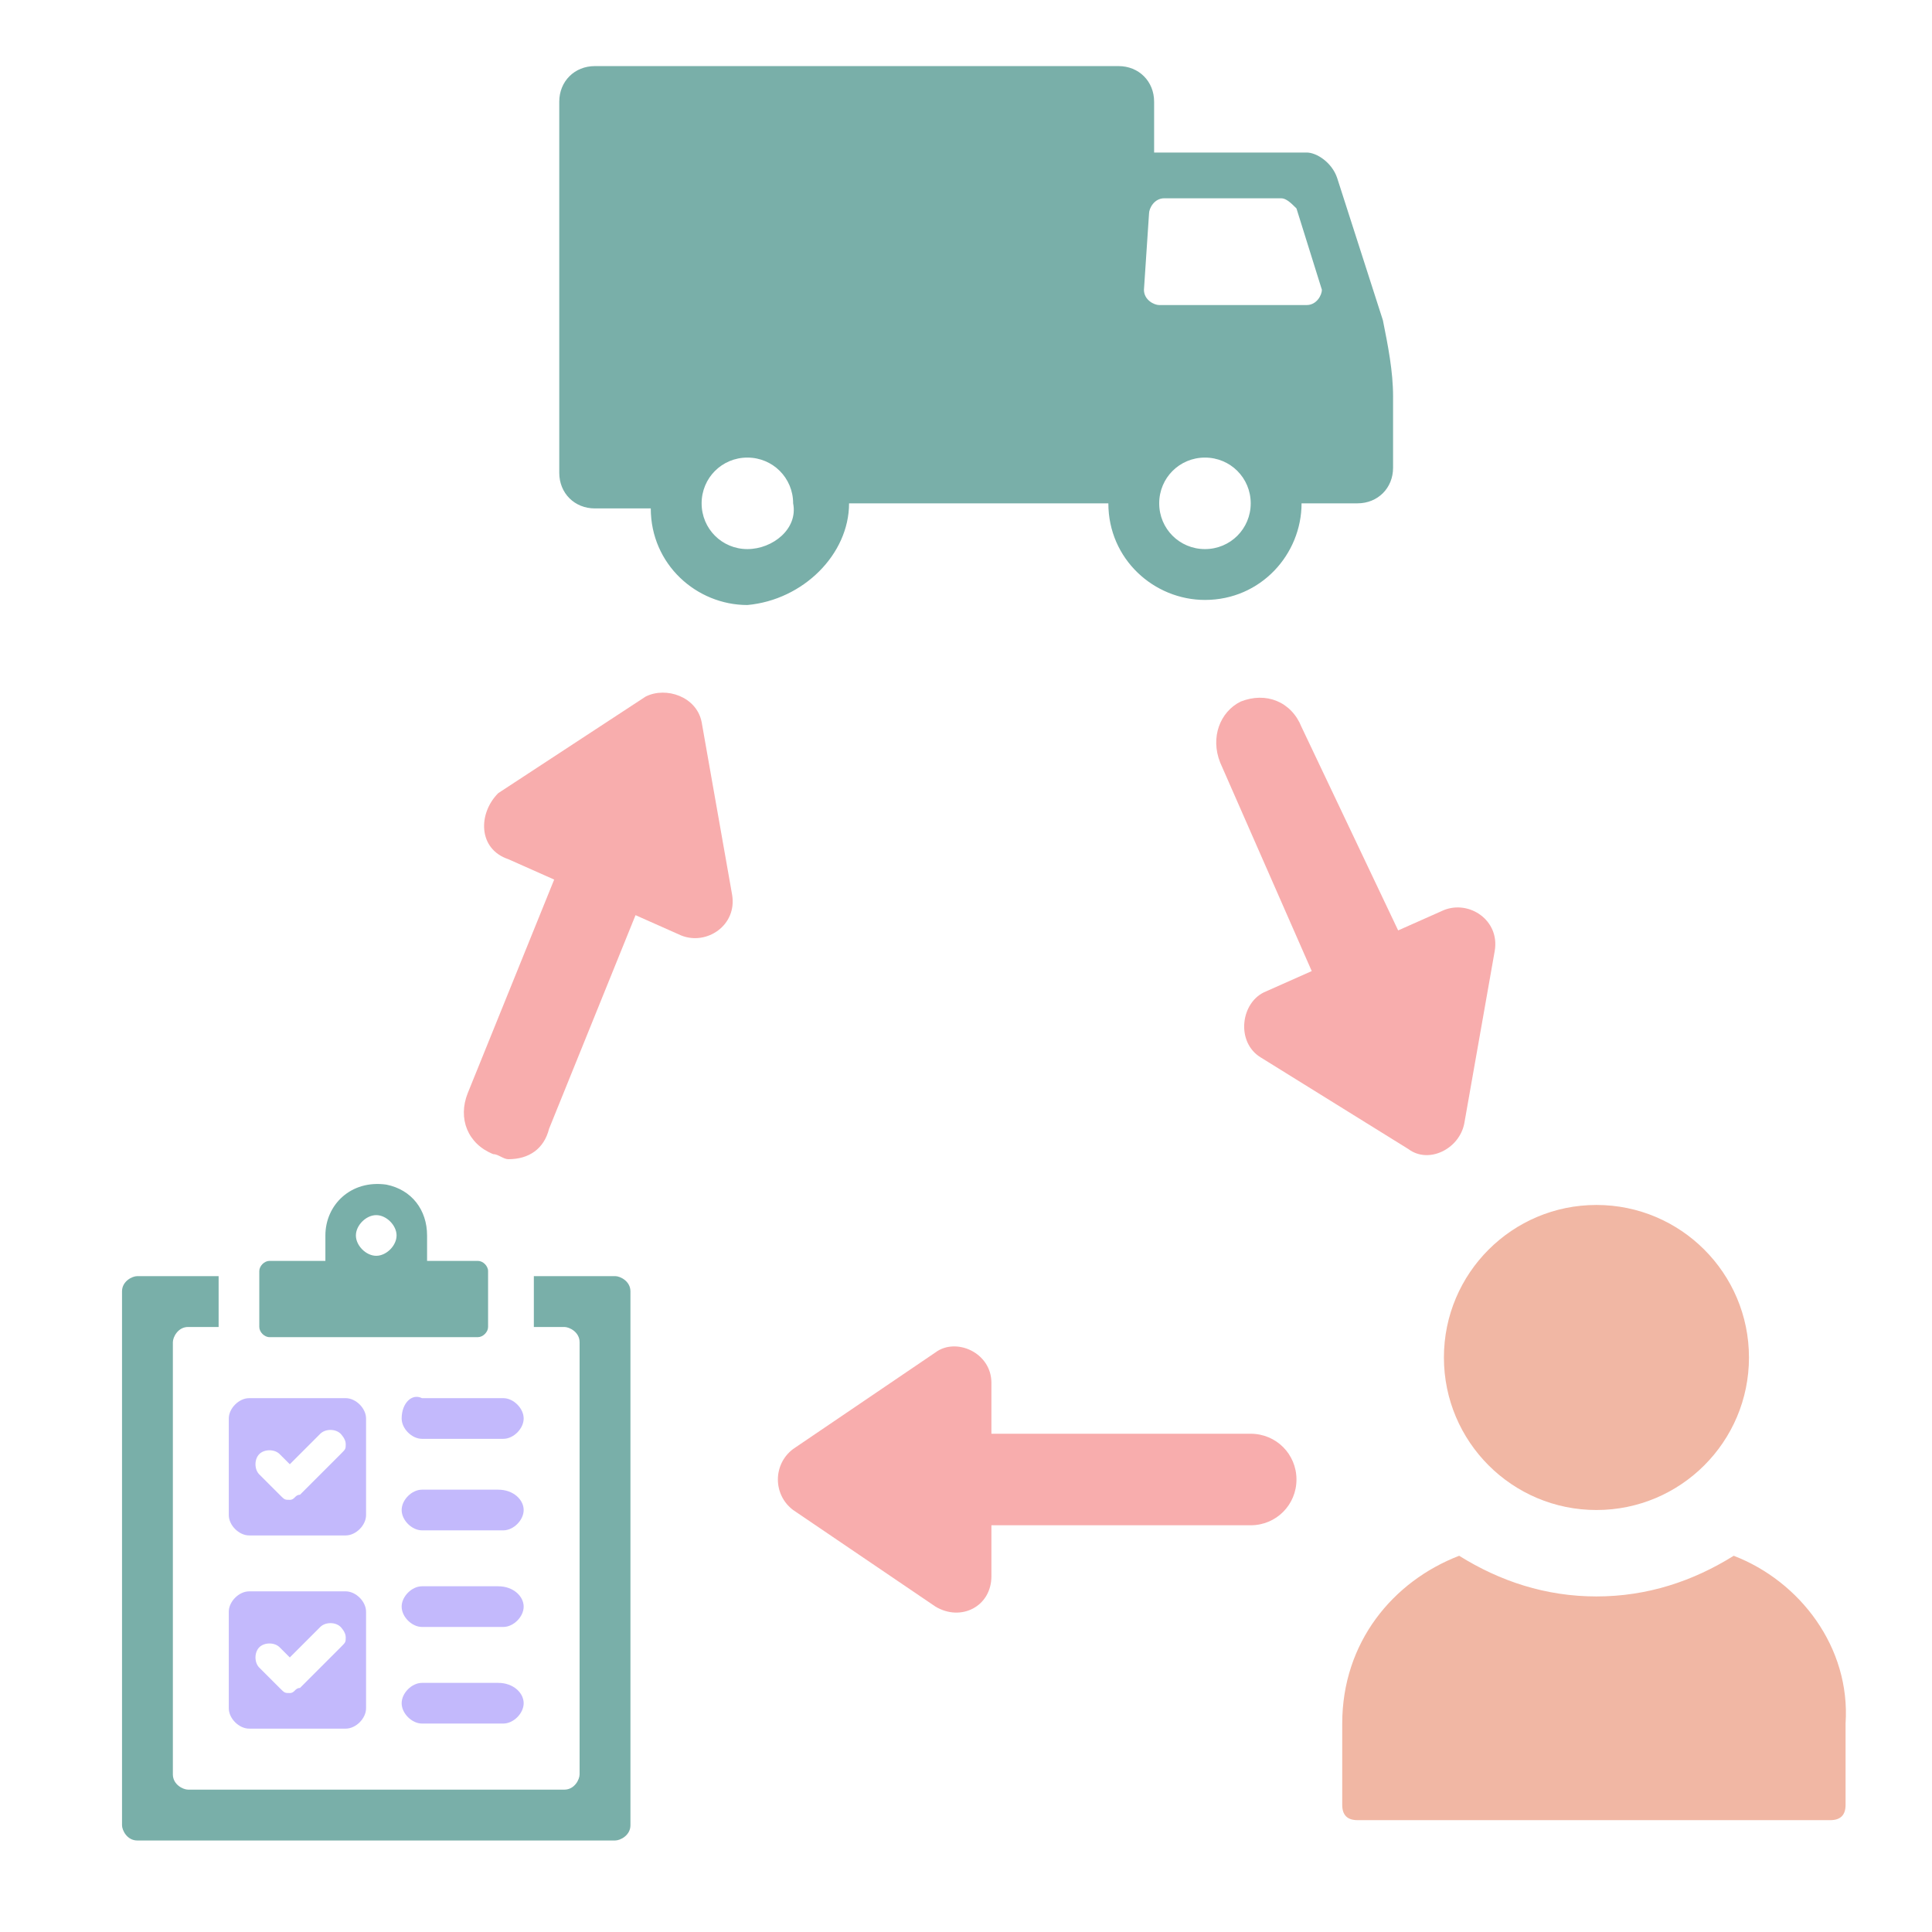 <?xml version="1.0" encoding="utf-8"?>
<!-- Generator: Adobe Illustrator 24.1.2, SVG Export Plug-In . SVG Version: 6.00 Build 0)  -->
<svg version="1.1" id="Layer_1" xmlns="http://www.w3.org/2000/svg" xmlns:xlink="http://www.w3.org/1999/xlink" x="0px" y="0px"
	 viewBox="0 0 38 38" style="enable-background:new 0 0 38 38;" xml:space="preserve">
<style type="text/css">
	.st0{fill:#79AFA9;}
	.st1{display:none;fill:#203B72;}
	.st2{fill:#F1B7A4;}
	.st3{fill:#F8ADAD;}
	.st4{fill:#C3B9FC;}
</style>
<path class="st0" d="M16.7,9.9h5.1c0,1.1,0.9,1.9,1.9,1.9c1.1,0,1.9-0.9,1.9-1.9h1.1c0.4,0,0.7-0.3,0.7-0.7V7.8c0-0.5-0.1-1-0.2-1.5
	l-0.9-2.8C26.2,3.2,25.9,3,25.7,3h-3V2c0-0.4-0.3-0.7-0.7-0.7H11.7C11.3,1.3,11,1.6,11,2v7.3c0,0.4,0.3,0.7,0.7,0.7h1.1
	c0,1.1,0.9,1.9,1.9,1.9C15.8,11.8,16.7,10.9,16.7,9.9z M23.7,10.8c-0.5,0-0.9-0.4-0.9-0.9S23.2,9,23.7,9s0.9,0.4,0.9,0.9
	C24.6,10.4,24.2,10.8,23.7,10.8z M22.6,4.2c0-0.1,0.1-0.3,0.3-0.3h2.3c0.1,0,0.2,0.1,0.3,0.2L26,5.7C26,5.8,25.9,6,25.7,6h-2.9
	c-0.1,0-0.3-0.1-0.3-0.3L22.6,4.2L22.6,4.2z M14.7,10.8c-0.5,0-0.9-0.4-0.9-0.9S14.2,9,14.7,9s0.9,0.4,0.9,0.9
	C15.7,10.4,15.2,10.8,14.7,10.8z"/>
<path class="st1" d="M11.5,24.9l-2.6,2.4v-1.9c0-0.5-0.6-0.8-1-0.4l-2.6,2.4V24c0-0.2-0.2-0.3-0.3-0.3H2.9c-0.2,0-0.3,0.1-0.3,0.3
	c-0.1,1.7-0.4,9.9-0.5,11.7c0,0.2,0.1,0.4,0.3,0.4h9.8c0.2,0,0.3-0.2,0.3-0.3V25.3C12.5,24.8,11.9,24.5,11.5,24.9z M6.7,33.7
	c0,0.1-0.1,0.3-0.3,0.3H5.2C5.1,34,5,33.9,5,33.7v-1.3c0-0.1,0.1-0.3,0.3-0.3h1.3c0.1,0,0.3,0.1,0.3,0.3v1.3H6.7z M6.7,30.7
	c0,0.1-0.1,0.3-0.3,0.3H5.2c-0.1,0-0.3-0.1-0.3-0.3v-1.3c0-0.1,0.1-0.3,0.3-0.3h1.3c0.1,0,0.3,0.1,0.3,0.3v1.3H6.7z M10.3,33.7
	c0,0.1-0.1,0.3-0.3,0.3H8.8c-0.1,0-0.3-0.1-0.3-0.3v-1.3c0-0.1,0.1-0.3,0.3-0.3h1.3c0.1,0,0.3,0.1,0.3,0.3v1.3H10.3z M10.3,30.7
	c0,0.1-0.1,0.3-0.3,0.3H8.8c-0.1,0-0.3-0.1-0.3-0.3v-1.3c0-0.1,0.1-0.3,0.3-0.3h1.3c0.1,0,0.3,0.1,0.3,0.3v1.3H10.3z"/>
<ellipse class="st2" cx="31.4" cy="26.7" rx="3" ry="3"/>
<path class="st2" d="M34.1,30.6c-0.8,0.5-1.7,0.8-2.7,0.8s-1.9-0.3-2.7-0.8c-1.3,0.5-2.3,1.7-2.3,3.3v1.6c0,0.2,0.1,0.3,0.3,0.3H36
	c0.2,0,0.3-0.1,0.3-0.3v-1.6C36.4,32.4,35.4,31.1,34.1,30.6z"/>
<path class="st3" d="M24.6,28.2h-5.1v-1c0-0.6-0.7-0.9-1.1-0.6l-2.8,1.9c-0.4,0.3-0.4,0.9,0,1.2l2.8,1.9c0.5,0.3,1.1,0,1.1-0.6v-1
	h5.1c0.5,0,0.9-0.4,0.9-0.9S25.1,28.2,24.6,28.2z"/>
<path class="st3" d="M13.8,14.2c-0.1-0.5-0.7-0.7-1.1-0.5l-2.9,1.9C9.4,16,9.4,16.7,10,16.9l0.9,0.4l-1.7,4.2c-0.2,0.5,0,1,0.5,1.2
	c0.1,0,0.2,0.1,0.3,0.1c0.4,0,0.7-0.2,0.8-0.6l1.7-4.2l0.9,0.4c0.5,0.2,1.1-0.2,1-0.8L13.8,14.2z"/>
<path class="st3" d="M25.6,14.3c-0.2-0.5-0.7-0.7-1.2-0.5C24,14,23.8,14.5,24,15l1.8,4.1l-0.9,0.4c-0.5,0.2-0.6,1-0.1,1.3l2.9,1.8
	c0.4,0.3,1,0,1.1-0.5l0.6-3.4c0.1-0.6-0.5-1-1-0.8l-0.9,0.4L25.6,14.3z"/>
<g>
	<g>
		<path class="st4" d="M7.9,27.9c0,0.2,0.2,0.4,0.4,0.4h1.6c0.2,0,0.4-0.2,0.4-0.4c0-0.2-0.2-0.4-0.4-0.4H8.3
			C8.1,27.4,7.9,27.6,7.9,27.9z"/>
		<path class="st4" d="M9.8,29.3H8.3c-0.2,0-0.4,0.2-0.4,0.4c0,0.2,0.2,0.4,0.4,0.4h1.6c0.2,0,0.4-0.2,0.4-0.4S10.1,29.3,9.8,29.3z"
			/>
		<path class="st4" d="M9.8,31.2H8.3c-0.2,0-0.4,0.2-0.4,0.4c0,0.2,0.2,0.4,0.4,0.4h1.6c0.2,0,0.4-0.2,0.4-0.4
			C10.3,31.4,10.1,31.2,9.8,31.2z"/>
		<path class="st4" d="M9.8,33.1H8.3c-0.2,0-0.4,0.2-0.4,0.4s0.2,0.4,0.4,0.4h1.6c0.2,0,0.4-0.2,0.4-0.4S10.1,33.1,9.8,33.1z"/>
		<path class="st4" d="M4.9,30.2h1.9c0.2,0,0.4-0.2,0.4-0.4v-1.9c0-0.2-0.2-0.4-0.4-0.4H4.9c-0.2,0-0.4,0.2-0.4,0.4v1.9
			C4.5,30,4.7,30.2,4.9,30.2z M5.1,28.6c0.1-0.1,0.3-0.1,0.4,0l0.2,0.2l0.6-0.6c0.1-0.1,0.3-0.1,0.4,0c0,0,0.1,0.1,0.1,0.2
			s0,0.1-0.1,0.2l0,0l-0.8,0.8c-0.1,0-0.1,0.1-0.2,0.1s-0.1,0-0.2-0.1L5.1,29C5,28.9,5,28.7,5.1,28.6z"/>
		<path class="st4" d="M4.9,34h1.9c0.2,0,0.4-0.2,0.4-0.4v-1.9c0-0.2-0.2-0.4-0.4-0.4H4.9c-0.2,0-0.4,0.2-0.4,0.4v1.9
			C4.5,33.8,4.7,34,4.9,34z M5.1,32.4c0.1-0.1,0.3-0.1,0.4,0l0.2,0.2L6.3,32c0.1-0.1,0.3-0.1,0.4,0c0,0,0.1,0.1,0.1,0.2
			c0,0.1,0,0.1-0.1,0.2l0,0l-0.8,0.8c-0.1,0-0.1,0.1-0.2,0.1s-0.1,0-0.2-0.1l-0.4-0.4C5,32.7,5,32.5,5.1,32.4z"/>
	</g>
</g>
<path class="st0" d="M12.1,25.1h-1.6v1h0.6c0.1,0,0.3,0.1,0.3,0.3v8.5c0,0.1-0.1,0.3-0.3,0.3H3.7c-0.1,0-0.3-0.1-0.3-0.3v-8.5
	c0-0.1,0.1-0.3,0.3-0.3h0.6v-1H2.7c-0.1,0-0.3,0.1-0.3,0.3v10.5c0,0.1,0.1,0.3,0.3,0.3h9.4c0.1,0,0.3-0.1,0.3-0.3V25.4
	C12.4,25.2,12.2,25.1,12.1,25.1z"/>
<path class="st0" d="M5.3,26.3h4.1c0.1,0,0.2-0.1,0.2-0.2V25c0-0.1-0.1-0.2-0.2-0.2h-1v-0.5c0-0.5-0.3-0.9-0.8-1
	c-0.7-0.1-1.2,0.4-1.2,1v0.5H5.3c-0.1,0-0.2,0.1-0.2,0.2v1.1C5.1,26.2,5.2,26.3,5.3,26.3z M7.4,23.9c0.2,0,0.4,0.2,0.4,0.4
	c0,0.2-0.2,0.4-0.4,0.4c-0.2,0-0.4-0.2-0.4-0.4S7.2,23.9,7.4,23.9z"/>
</svg>
